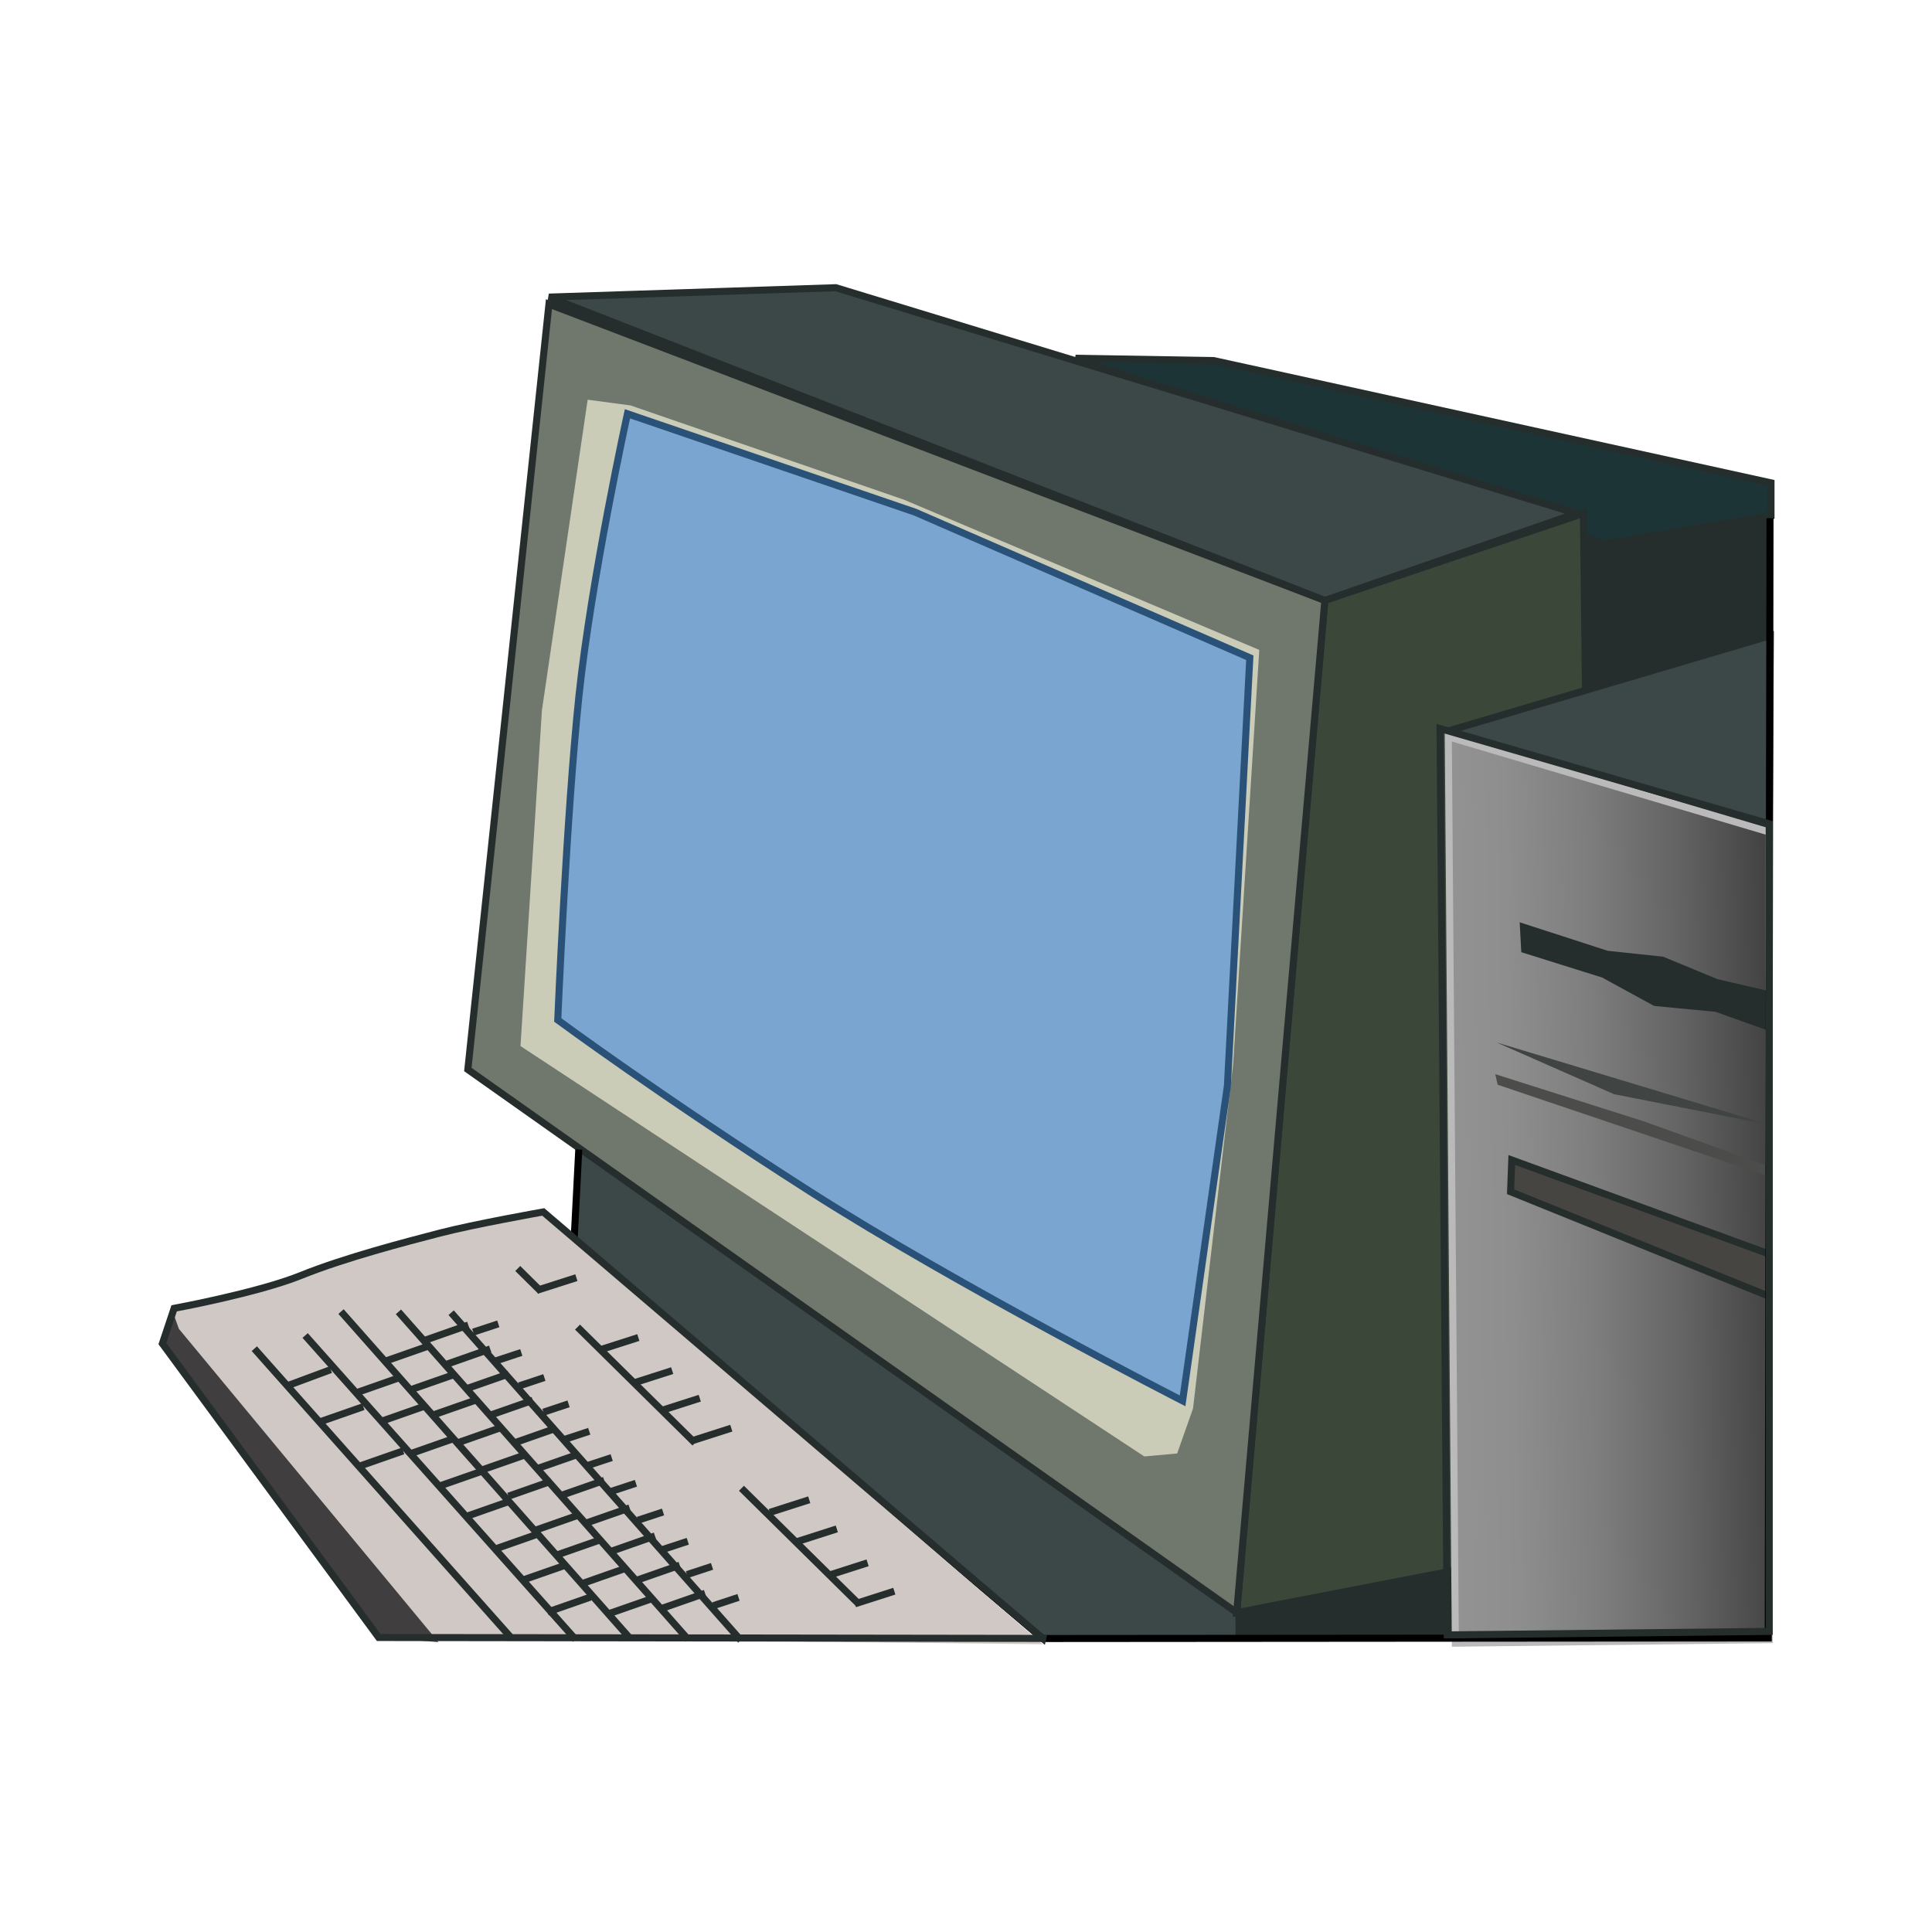 <svg:svg xmlns:dc="http://purl.org/dc/elements/1.1/" xmlns:ns2="http://web.resource.org/cc/" xmlns:rdf="http://www.w3.org/1999/02/22-rdf-syntax-ns#" xmlns:svg="http://www.w3.org/2000/svg" enable-background="new 0 0 229.117 193.175" height="273.906" id="svg2" overflow="visible" space="preserve" viewBox="-22.46 -40.287 273.906 273.906" width="273.906">
  <svg:g id="Calque_1">
    <svg:g id="g7">
      <svg:polyline fill="#262E2D" id="polyline9" points="59.702 122.84 59.034 135.84 125.46 192.17 228.34 192.09 228.59 33.335 196.05 36.335" />
    </svg:g>
    <svg:g id="g11">
      <svg:polygon fill="#1C3436" id="polygon13" points="204.98 36.835 228.62 32.835 228.62 28.169 149.62 10.835 130.03 10.502" />
      <svg:polygon fill="none" id="polygon15" points="204.98 36.835 228.62 32.835 228.62 28.169 149.62 10.835 130.03 10.502" stroke="#262E2D" />
    </svg:g>
    <svg:g id="g17">
      <svg:polyline fill="#3B4847" id="polyline19" points="59.702 122.5 59.034 135.5 125.46 191.84 152.7 191.82 152.37 77.502" />
    </svg:g>
    <svg:g id="g21">
      <svg:polygon fill="#3B4739" id="polygon23" points="152.87 188.34 203.7 178.5 202.03 32.502 165.37 44.835" />
      <svg:polygon fill="none" id="polygon25" points="152.87 188.34 203.7 178.5 202.03 32.502 165.37 44.835" stroke="#262E2D" />
    </svg:g>
    <svg:g id="g27">
      <svg:polygon fill="#70776D" id="polygon29" points="55.367 2.835 43.867 111.34 152.87 188.34 165.37 44.835" />
      <svg:polygon fill="none" id="polygon31" points="55.367 2.835 43.867 111.34 152.87 188.34 165.37 44.835" stroke="#262E2D" />
    </svg:g>
    <svg:g id="g33">
      <svg:polygon fill="#3B4847" id="polygon35" points="131.65 11.356 96.034 0.502 55.367 1.835 165.37 44.835 201.03 32.502" />
      <svg:polygon fill="none" id="polygon37" points="131.65 11.356 96.034 0.502 55.367 1.835 165.37 44.835 201.03 32.502" stroke="#262E2D" />
    </svg:g>
    <svg:g id="g39">
      <svg:polygon fill="#CBCCB8" id="polygon41" points="66.7 18.169 61.7 17.502 55.367 60.502 52.367 107.5 140.03 165.17 143.7 164.84 145.7 159.17 151.37 110.5 155.03 52.502 105.37 31.502" />
      <svg:polygon fill="none" id="polygon43" points="66.7 18.169 61.7 17.502 55.367 60.502 52.367 107.5 140.03 165.17 143.7 164.84 145.7 159.17 151.37 110.5 155.03 52.502 105.37 31.502" stroke="#CBCCB8" stroke-width="2" />
    </svg:g>
    <svg:g id="g45">
      <svg:path d="m66.495 18.376s-5.118 23.294-6.882 40.059-3 45.882-3 45.882 14.823 10.941 35.823 24.353 52.765 29.646 52.765 29.646l6.353-44.646 3.177-60.706-47.471-20.647-40.765-13.941z" fill="#79A5D0" id="path47" />
      <svg:path d="m66.495 18.376s-5.118 23.294-6.882 40.059-3 45.882-3 45.882 14.823 10.941 35.823 24.353 52.765 29.646 52.765 29.646l6.353-44.646 3.177-60.706-47.471-20.647-40.765-13.941z" fill="none" id="path49" stroke="#2A5278" />
    </svg:g>
    <svg:g id="g51">
      <svg:polygon fill="#3B4847" id="polygon53" points="182.87 63.335 228.53 49.835 228.37 76.835" />
      <svg:polygon fill="none" id="polygon55" points="182.87 63.335 228.53 49.835 228.37 76.835" stroke="#262E2D" />
    </svg:g>
    <svg:g id="g57">
      <svg:linearGradient gradientUnits="userSpaceOnUse" id="XMLID_3_" x1="229.24" x2="182.75" y1="127.76" y2="128.57">
        <svg:stop id="stop60" offset="0" stop-color="#414141" />
        <svg:stop id="stop62" offset=".286" stop-color="#646464" />
        <svg:stop id="stop64" offset=".56" stop-color="#7E7E7E" />
        <svg:stop id="stop66" offset=".806" stop-color="#8E8E8E" />
        <svg:stop id="stop68" offset="1" stop-color="#939393" />
      </svg:linearGradient>
      <svg:polygon fill="url(#XMLID_3_)" id="polygon70" points="182.87 64.169 183.87 192.67 228.37 192.17 228.37 77.669" />
      <svg:polygon fill="none" id="polygon72" points="182.87 64.169 183.87 192.67 228.37 192.17 228.37 77.669" stroke="#BABABA" />
    </svg:g>
    <svg:polygon fill="#262E2D" id="polygon74" points="193.53 91.169 193.7 94.335 204.87 97.835 212.2 101.84 220.87 102.67 227.87 105.17 228.03 100.67 220.87 99.002 213.2 95.835 205.37 95.002" stroke="#262E2D" />
    <svg:g id="g76">
      <svg:polygon fill="#404442" id="polygon78" points="189.7 107.5 228.37 119.17 206.37 114.84" />
    </svg:g>
    <svg:g id="g80">
      <svg:polygon fill="#4C4D4B" id="polygon82" points="189.53 112 189.87 113.5 227.87 126.34 228.2 125 210.53 118.67" />
    </svg:g>
    <svg:g id="g84">
      <svg:polygon fill="#474541" id="polygon86" points="191.87 124.17 191.7 128.67 228.37 143.5 228.37 137.5" />
      <svg:polygon fill="none" id="polygon88" points="191.87 124.17 191.7 128.67 228.37 143.5 228.37 137.5" stroke="#262E2D" />
    </svg:g>
    <svg:g id="g90">
      <svg:line fill="#636460" id="line92" x1="189.37" x2="219.7" y1="137.67" y2="149.5" />
    </svg:g>
    <svg:g id="g94">
      <svg:polyline fill="none" id="polyline96" points="59.595 122.68 58.927 135.68 125.35 192.01 228.23 191.93 228.48 33.177" stroke="#000" />
    </svg:g>
    <svg:g id="g98">
      <svg:polygon fill="none" id="polygon100" points="181.7 63.002 182.72 191.5 228.37 191 228.37 76.502" stroke="#262E2D" />
    </svg:g>
    <svg:g id="g102">
      <svg:path d="m125.37 192.83l-71-61.333s-9.78 1.731-14.667 3-13.51 3.512-19.666 6-18 4.666-18 4.666l-1.667 5 30.667 41.667 94.333 0.99z" fill="#CFC8C5" id="path104" />
    </svg:g>
    <svg:g id="g106">
      <svg:polygon fill="#403E3F" id="polygon108" points="2.181 146.09 2.903 148.11 39.699 192.52 31.347 191.86 0.365 150.09" />
    </svg:g>
    <svg:g id="g110">
      <svg:g id="g112">
        <svg:line fill="none" id="line114" stroke="#262E2D" x1="62.452" x2="68.038" y1="151.13" y2="149.34" />
        <svg:line fill="none" id="line116" stroke="#262E2D" x1="18.395" x2="24.428" y1="156.13" y2="153.89" />
        <svg:g id="g118">
          <svg:g id="g120">
            <svg:g id="g122">
              <svg:line fill="none" id="line124" stroke="#262E2D" x1="67.253" x2="72.839" y1="155.82" y2="154.03" />
              <svg:line fill="none" id="line126" stroke="#262E2D" x1="71.163" x2="76.749" y1="159.73" y2="157.94" />
              <svg:line fill="none" id="line128" stroke="#262E2D" x1="75.632" x2="81.218" y1="163.98" y2="162.19" />
              <svg:g id="g130">
                <svg:line fill="none" id="line132" stroke="#262E2D" x1="59.415" x2="76.062" y1="147.86" y2="164.29" />
              </svg:g>
            </svg:g>
            <svg:g id="g134">
              <svg:line fill="none" id="line136" stroke="#262E2D" x1="86.681" x2="92.267" y1="174.13" y2="172.34" />
              <svg:line fill="none" id="line138" stroke="#262E2D" x1="90.591" x2="96.177" y1="178.26" y2="176.47" />
              <svg:line fill="none" id="line140" stroke="#262E2D" x1="94.949" x2="100.54" y1="183.07" y2="181.28" />
              <svg:line fill="none" id="line142" stroke="#262E2D" x1="98.748" x2="104.33" y1="187.09" y2="185.3" />
              <svg:g id="g144">
                <svg:line fill="none" id="line146" stroke="#262E2D" x1="82.658" x2="99.306" y1="170.71" y2="187.13" />
              </svg:g>
            </svg:g>
            <svg:g id="g148">
              <svg:line fill="none" id="line150" stroke="#262E2D" x1="53.669" x2="59.255" y1="142.64" y2="140.85" />
              <svg:g id="g152">
                <svg:line fill="none" id="line154" stroke="#262E2D" x1="50.942" x2="54.221" y1="139.55" y2="142.79" />
              </svg:g>
            </svg:g>
            <svg:g fill="none" id="g156" stroke="#262E2D">
              <svg:line id="line158" x1="50.126" x2="13.598" y1="192.04" y2="150.92" />
              <svg:line id="line160" x1="59.135" x2="20.8" y1="192.14" y2="149.05" />
              <svg:line id="line162" x1="66.955" x2="25.889" y1="192.1" y2="145.66" />
              <svg:line id="line164" x1="75.095" x2="34.028" y1="192.14" y2="145.7" />
              <svg:line id="line166" x1="82.565" x2="41.499" y1="192.26" y2="145.82" />
              <svg:line id="line168" x1="22.98" x2="29.053" y1="161.26" y2="159.14" />
              <svg:line id="line170" x1="28.619" x2="34.691" y1="167.53" y2="165.41" />
              <svg:line id="line172" x1="28.223" x2="34.296" y1="157.11" y2="154.98" />
              <svg:line id="line174" x1="31.734" x2="37.807" y1="161.17" y2="159.04" />
              <svg:line id="line176" x1="35.902" x2="41.976" y1="165.75" y2="163.62" />
              <svg:line id="line178" x1="39.82" x2="45.893" y1="170.4" y2="168.28" />
              <svg:line id="line180" x1="43.827" x2="49.899" y1="174.64" y2="172.51" />
              <svg:line id="line182" x1="47.575" x2="53.648" y1="179.38" y2="177.25" />
              <svg:line id="line184" x1="51.496" x2="57.568" y1="183.78" y2="181.66" />
              <svg:line id="line186" x1="55.166" x2="61.238" y1="188.26" y2="186.14" />
              <svg:line id="line188" x1="31.969" x2="38.041" y1="152.76" y2="150.63" />
              <svg:line id="line190" x1="35.983" x2="42.057" y1="156.66" y2="154.54" />
              <svg:line id="line192" x1="39.002" x2="45.074" y1="160.3" y2="158.18" />
              <svg:line id="line194" x1="42.598" x2="48.67" y1="164.2" y2="162.07" />
              <svg:line id="line196" x1="45.693" x2="51.766" y1="168.17" y2="166.05" />
              <svg:line id="line198" x1="49.629" x2="55.701" y1="171.83" y2="169.7" />
              <svg:line id="line200" x1="53.459" x2="59.531" y1="176.65" y2="174.52" />
              <svg:line id="line202" x1="56.395" x2="62.467" y1="180.2" y2="178.08" />
              <svg:line id="line204" x1="60.158" x2="66.23" y1="184.19" y2="182.06" />
              <svg:line id="line206" x1="63.83" x2="69.902" y1="188.5" y2="186.38" />
              <svg:line id="line208" x1="37.858" x2="43.931" y1="149.7" y2="147.57" />
              <svg:line id="line210" x1="40.965" x2="47.037" y1="153.09" y2="150.96" />
              <svg:line id="line212" x1="43.568" x2="49.641" y1="156.63" y2="154.51" />
              <svg:line id="line214" x1="47.002" x2="53.074" y1="160.36" y2="158.24" />
              <svg:line id="line216" x1="50.265" x2="56.337" y1="164.34" y2="162.21" />
              <svg:line id="line218" x1="53.531" x2="59.604" y1="167.98" y2="165.86" />
              <svg:line id="line220" x1="57.132" x2="63.204" y1="171.71" y2="169.59" />
              <svg:line id="line222" x1="60.729" x2="66.801" y1="175.61" y2="173.49" />
              <svg:line id="line224" x1="64.325" x2="70.397" y1="179.6" y2="177.47" />
              <svg:line id="line226" x1="67.833" x2="73.905" y1="183.74" y2="181.62" />
              <svg:line id="line228" x1="71.429" x2="77.502" y1="187.72" y2="185.6" />
              <svg:line id="line230" x1="44.63" x2="48.185" y1="148.57" y2="147.4" />
              <svg:line id="line232" x1="47.891" x2="51.445" y1="152.63" y2="151.46" />
              <svg:line id="line234" x1="51.16" x2="54.715" y1="156.19" y2="155.01" />
              <svg:line id="line236" x1="60.707" x2="64.262" y1="167.53" y2="166.36" />
              <svg:line id="line238" x1="57.524" x2="61.079" y1="163.8" y2="162.63" />
              <svg:line id="line240" x1="54.594" x2="58.148" y1="159.92" y2="158.74" />
              <svg:line id="line242" x1="64.143" x2="67.697" y1="171.17" y2="170" />
              <svg:line id="line244" x1="67.986" x2="71.542" y1="175.24" y2="174.07" />
              <svg:line id="line246" x1="71.495" x2="75.05" y1="179.39" y2="178.22" />
              <svg:line id="line248" x1="74.932" x2="78.487" y1="182.95" y2="181.78" />
              <svg:line id="line250" x1="78.687" x2="82.242" y1="187.35" y2="186.18" />
            </svg:g>
          </svg:g>
        </svg:g>
      </svg:g>
    </svg:g>
    <svg:g id="g252">
      <svg:path d="m125.37 192l-70.81-60.467s-9.78 1.731-14.667 3-13.51 3.512-19.666 6-18 4.666-18 4.666l-1.667 5 30.667 41.667 94.143 0.13z" fill="none" id="path254" stroke="#262E2D" />
    </svg:g>
  </svg:g>
</svg:svg>
